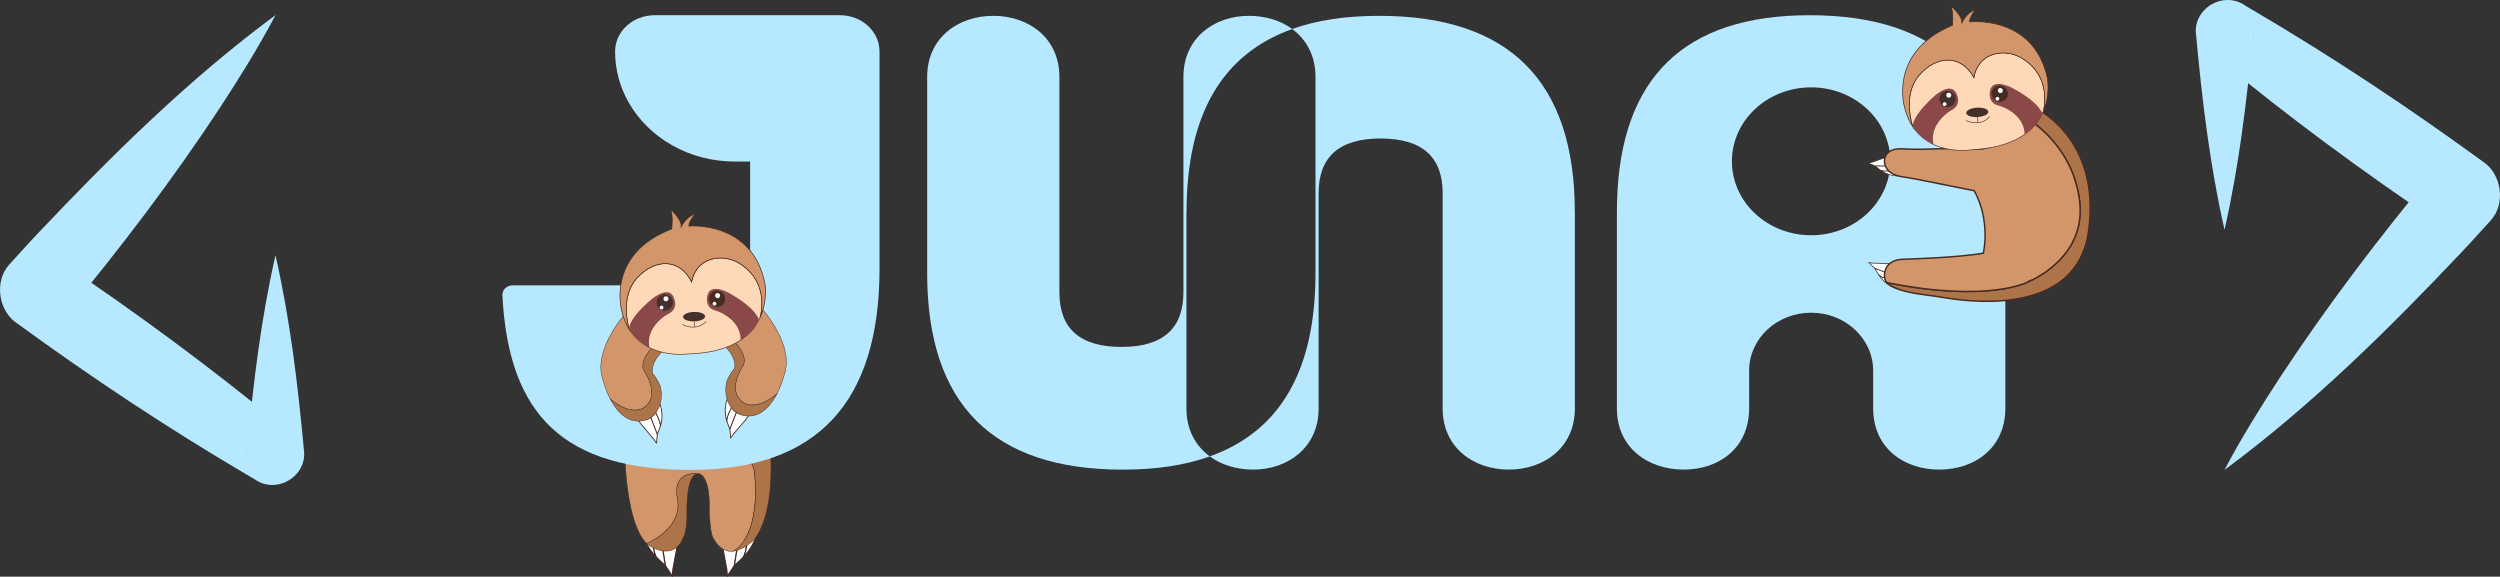 <?xml version="1.0" encoding="UTF-8"?>
<svg id="Layer_2" data-name="Layer 2" xmlns="http://www.w3.org/2000/svg" viewBox="0 0 489.36 112.88">
  <rect x="0" y="0" width="489.36" height="112.88" fill="#333333" stroke="none"/>
  <defs>
    <style>
      .cls-1, .cls-2, .cls-3, .cls-4, .cls-5 {
        fill: #fff;
      }

      .cls-2 {
        stroke-width: .17px;
      }

      .cls-2, .cls-3, .cls-6, .cls-7, .cls-4, .cls-8, .cls-9, .cls-10, .cls-11, .cls-12, .cls-5, .cls-13, .cls-14, .cls-15 {
        stroke-miterlimit: 10;
      }

      .cls-2, .cls-3, .cls-6, .cls-4, .cls-8, .cls-9, .cls-10, .cls-11, .cls-12, .cls-5, .cls-13, .cls-14, .cls-15 {
        stroke: #462b22;
      }

      .cls-3 {
        stroke-width: .13px;
      }

      .cls-16 {
        fill: #43302a;
      }

      .cls-6, .cls-8, .cls-11 {
        fill: #ad7449;
      }

      .cls-6, .cls-13 {
        stroke-width: .09px;
      }

      .cls-7 {
        stroke: #442f2a;
      }

      .cls-7, .cls-9 {
        fill: none;
      }

      .cls-7, .cls-12 {
        stroke-width: .12px;
      }

      .cls-17 {
        fill: #8a4849;
      }

      .cls-4 {
        stroke-width: .15px;
      }

      .cls-8, .cls-10 {
        stroke-width: .09px;
      }

      .cls-9 {
        stroke-width: .11px;
      }

      .cls-10, .cls-13, .cls-14, .cls-15 {
        fill: #d3966a;
      }

      .cls-11, .cls-14 {
        stroke-width: .29px;
      }

      .cls-12 {
        fill: #ffd8b7;
      }

      .cls-5 {
        stroke-width: .23px;
      }

      .cls-18 {
        fill: #442f2a;
      }

      .cls-19 {
        fill: #b6e9ff;
      }

      .cls-20 {
        fill: #462b22;
      }

      .cls-15 {
        stroke-width: .14px;
      }
    </style>
  </defs>
  <g id="Layer_1-2" data-name="Layer 1">
    <g>
      <g>
        <g>
          <path class="cls-5" d="m144.5,106.03l-.74,4.64-1.38,2.09s-.01,0-.01,0l-.1-1.27-.23-1.24-.34-1.84-.33-1.82-.02-1.12c1.3.59,2.24.73,3.16.56Z"/>
          <path class="cls-5" d="m146.26,105.26s-.08,2.88-.77,3.81c-.94.95-1.73,1.6-1.73,1.6l.74-4.64c.68-.13,1.26-.41,1.76-.77Z"/>
          <path class="cls-5" d="m148.51,102.18l-.1.93c-.24,2.15-1.25,4.27-2.89,5.93l-.03.03c.69-.93.77-3.81.77-3.81,1.59-1.15,2.25-3.08,2.25-3.08Z"/>
        </g>
        <g>
          <path class="cls-5" d="m129.48,106.03l.74,4.64,1.38,2.09s.01,0,.01,0l.1-1.27.23-1.24.34-1.84.33-1.82.02-1.12c-1.3.59-2.24.73-3.16.56Z"/>
          <path class="cls-5" d="m127.72,105.26s.08,2.88.77,3.81c.94.95,1.73,1.6,1.73,1.6l-.74-4.64c-.68-.13-1.26-.41-1.76-.77Z"/>
          <path class="cls-5" d="m125.47,102.18l.1.93c.24,2.15,1.25,4.27,2.89,5.93l.03.03c-.69-.93-.77-3.81-.77-3.81-1.59-1.15-2.25-3.08-2.25-3.08Z"/>
        </g>
        <g>
          <path class="cls-8" d="m134.46,99.79c.09,4.36-.75,5.52-.75,5.52-1.96,4.84-6.81,1.36-6.81,1.36-.11-.09-.22-.18-.32-.29,0,0,7.13-2.93,6.01-8.72s4.08-4.94,4.08-4.94c-2.4.04-2.21,7.07-2.21,7.07Z"/>
          <path class="cls-10" d="m143.67,107.87c-2.47.39-3.6-1.8-4.07-2.56-.65-1.07-.75-5.42-.75-5.42.19-7.07-2.05-7.17-2.05-7.17-.04,0-.08,0-.12,0,0,0-5.2-.84-4.08,4.94s-6.01,8.72-6.01,8.72c-.17-.16-.33-.34-.49-.54-.02-.02-.04-.05-.06-.07-4.63-5.91-3.8-24.67-3.8-24.67,1.96.9,3.82,1.66,5.58,2.29h0s0,0,0,0c.2.11,6.65,3.64,12.89,4.19,6.35.56,6.9,4.39,6.9,4.39,0,0,1.8,12.01-3.95,15.89Z"/>
          <path class="cls-8" d="m147.34,105.89c-1.47,1.25-2.68,1.82-3.67,1.98,5.75-3.88,3.95-15.89,3.95-15.89,0,0-.56-3.83-6.9-4.39-6.25-.55-12.69-4.08-12.89-4.19,14.38,5.19,22.22,2.35,22.22,2.35l.65.58c1.31,15.59-3.36,19.56-3.36,19.56Z"/>
        </g>
      </g>
      <g>
        <path class="cls-19" d="m164.43,2.98c4.27,0,7.73,3.18,7.73,7.1v42.48c0,26.28-12.27,39.42-36.94,39.42s-35.67-10.51-36.88-34.18c-.05-1.06.87-1.95,2.02-1.95h21.19c.84,0,1.51.62,1.54,1.39.3,6.71,4.22,10.12,11.86,10.12s11.88-3.7,11.88-10.97v-24.77h-3.01c-9.01,0-16.84-4.68-20.75-11.54-1.71-2.99-2.67-6.39-2.67-10h0c0-3.92,3.46-7.1,7.73-7.1h36.31Z"/>
        <path class="cls-19" d="m354.25,2.98c-24.53,0-37.07,12.16-37.72,36.47-.02.66-.03,1.34-.03,2.02v38.49c0,7.6,6,11.96,13.07,11.96s12.81-4.36,12.81-11.96v-7.41c0-3.13,1.36-5.97,3.55-8.02,2.2-2.05,5.24-3.32,8.59-3.32,6.7,0,12.14,5.08,12.14,11.34v7.41c0,7.6,5.86,11.96,12.93,11.96s12.94-4.36,12.94-11.96v-38.49c0-25.66-12.81-38.49-38.28-38.49Zm.27,43.07c-8.57,0-15.51-6.48-15.51-14.48s6.94-14.47,15.51-14.47,15.5,6.48,15.5,14.47-6.94,14.48-15.5,14.48Z"/>
        <g>
          <path class="cls-19" d="m308.27,41.54v38.44c0,7.59-6,11.94-12.94,11.94s-12.94-4.36-12.94-11.94v-42.17c0-7.09-4-10.7-12.14-10.7s-12.14,3.61-12.14,10.7v42.17c0,7.59-6,11.94-12.81,11.94-3.21,0-6.19-.89-8.49-2.59,13.82-4.92,20.69-16.87,20.69-35.85V15.04c0-4.15-1.79-7.33-4.57-9.36,4.83-1.73,10.52-2.58,17.05-2.58,25.47,0,38.28,12.81,38.28,38.44Z"/>
          <path class="cls-19" d="m232.24,41.54v38.44c0,4.15,1.8,7.33,4.58,9.36-4.83,1.73-10.52,2.59-17.05,2.59-25.47,0-38.28-12.81-38.28-38.44V15.04c0-7.59,6-11.94,12.94-11.94s12.94,4.35,12.94,11.94v42.17c0,7.09,4,10.7,12.14,10.7s12.14-3.61,12.14-10.7V15.04c0-7.59,6-11.94,12.81-11.94,3.2,0,6.19.89,8.5,2.58-13.82,4.92-20.7,16.87-20.7,35.85Z"/>
        </g>
        <path class="cls-19" d="m435.43,44.95c-2.85-12.56-4.36-25.14-5.54-37.89-.86-5.29,5.29-9.02,9.62-5.95.33.2,1.35.78,1.69,1,15.34,9.01,30.39,19.01,44.75,29.48,3.67,2.33,4.63,8.19,1.62,11.53-1.84,2-3.79,4.21-5.66,6.17-14.48,15.31-29.47,30.11-46.48,42.7,3.33-6.34,7.08-12.31,10.92-18.2,9.21-13.98,19.32-27.28,29.99-40.14-2.71,2.9-1.87,8.04,1.16,10.03-14.77-9.9-29.31-20.61-43.04-31.93,0,0-1.01-.83-1.01-.83l-.5-.42c2.81,2.06,7.27.4,7.97-3.06.07-.39.17-.93.13-1.18,0,0-.01.16-.01.16l-.06.65c-1.18,12.75-2.69,25.33-5.54,37.89h0Z"/>
        <path class="cls-19" d="m53.93,49.98c2.85,12.56,4.36,25.14,5.54,37.89.86,5.29-5.29,9.02-9.62,5.95-.33-.2-1.35-.78-1.69-1-15.34-9.01-30.39-19.01-44.75-29.48-3.67-2.33-4.63-8.19-1.62-11.53,1.84-2,3.79-4.21,5.66-6.17C21.93,30.34,36.92,15.54,53.93,2.95c-3.33,6.34-7.08,12.31-10.92,18.2-9.21,13.98-19.32,27.28-29.99,40.14,2.71-2.9,1.87-8.04-1.16-10.03,14.77,9.9,29.31,20.61,43.04,31.93,0,0,1.01.83,1.01.83l.5.42c-2.81-2.06-7.27-.4-7.97,3.06-.07.39-.17.93-.13,1.18,0,0,.01-.16.01-.16l.06-.65c1.18-12.75,2.69-25.33,5.54-37.89h0Z"/>
      </g>
      <g>
        <g>
          <path class="cls-2" d="m127.39,81.7l1.28,3.27-.16,1.77s0,0-.01,0l-.56-.81-.64-.75-.95-1.12-.94-1.11-.45-.73c1.14.03,1.85-.14,2.43-.51Z"/>
          <path class="cls-2" d="m128.32,80.7s1.06,1.93.94,2.73c-.29.89-.59,1.54-.59,1.54l-1.28-3.27c.43-.27.73-.63.93-1Z"/>
          <path class="cls-2" d="m128.71,78.04l.29.64c.67,1.49.77,3.17.27,4.72v.03c.11-.8-.95-2.73-.95-2.73.67-1.21.39-2.66.39-2.66Z"/>
        </g>
        <g>
          <path class="cls-13" d="m126.03,72.46s3.61,5.13-.19,7.46c0,0-2.36,1.53-6.36-1.78-.27-.51-.5-1.01-.68-1.46h0c-.48-1.19-.7-2.08-.7-2.08-2.28-5.8,4.09-12.93,4.09-12.93.2.49.45.95.72,1.38,1.41,2.26,3.57,3.73,5.12,4.56,0,0-2.94,2.85-1.99,4.85Z"/>
          <path class="cls-6" d="m127.74,73.13c.86.86,1.52,2.47,1.52,2.47.86,3.8-1.33,5.7-1.33,5.7-2,1.9-4.56.86-4.56.86-1.78-.71-3.04-2.41-3.89-4.01,4,3.31,6.36,1.78,6.36,1.78,3.8-2.33.19-7.46.19-7.46-.95-2,1.99-4.85,1.99-4.85,1.11.59,1.91.86,1.91.86-2.85,2.66-2.19,4.66-2.19,4.66Z"/>
        </g>
      </g>
      <g>
        <g>
          <path class="cls-2" d="m144.15,80.7l-1.28,3.27.16,1.77s0,0,.01,0l.56-.81.64-.75.95-1.12.94-1.11.45-.73c-1.14.03-1.85-.14-2.43-.51Z"/>
          <path class="cls-2" d="m143.21,79.7s-1.06,1.93-.94,2.73c.29.89.59,1.54.59,1.54l1.28-3.27c-.43-.27-.73-.63-.93-1Z"/>
          <path class="cls-2" d="m142.83,77.04l-.29.64c-.67,1.49-.77,3.17-.27,4.72v.03c-.11-.8.95-2.73.95-2.73-.67-1.21-.39-2.66-.39-2.66Z"/>
        </g>
        <g>
          <path class="cls-13" d="m145.5,71.46s-3.61,5.13.19,7.46c0,0,2.36,1.53,6.36-1.78.27-.51.5-1.01.68-1.46h0c.48-1.19.7-2.08.7-2.08,2.28-5.8-4.09-12.93-4.09-12.93-.2.49-.45.95-.72,1.38-1.41,2.26-3.57,3.73-5.12,4.56,0,0,2.94,2.85,1.99,4.85Z"/>
          <path class="cls-6" d="m143.79,72.13c-.86.86-1.52,2.47-1.52,2.47-.86,3.8,1.33,5.7,1.33,5.7,2,1.9,4.56.86,4.56.86,1.78-.71,3.04-2.41,3.89-4.01-4,3.31-6.36,1.78-6.36,1.78-3.8-2.33-.19-7.46-.19-7.46.95-2-1.99-4.85-1.99-4.85-1.11.59-1.91.86-1.91.86,2.85,2.66,2.19,4.66,2.19,4.66Z"/>
        </g>
      </g>
      <g>
        <path class="cls-12" d="m148.86,61.96s0,0,0,0c-1.47,3.38-5.04,6.91-13.47,7.29-.39.02-.78.04-1.17.07-1.74.14-7.91.23-11.06-4.87h0c-.06-.2-1.91-6.22,1.48-9.98,3.45-3.82,8.31-4.06,10.75.68,0,0,.51-4.03,4.79-4.59,1.7-.22,3.41.21,4.84,1.16,2.16,1.43,5.01,4.47,3.85,10.24Z"/>
        <path class="cls-15" d="m148.86,61.96c1.16-5.76-1.69-8.81-3.85-10.24-1.43-.95-3.14-1.38-4.84-1.16-4.28.56-4.79,4.59-4.79,4.59-2.44-4.74-7.3-4.5-10.75-.68-3.39,3.76-1.54,9.78-1.48,9.98-.64-1.04-1.16-2.29-1.49-3.8,0,0-2.97-10.97,9.82-15.83,0,0,.35-2.6-.23-3.84.07.06,2.21,1.94,2.09,3.39,0,0,.93-1.92,2.67-2.49,0,0-1.28,1.69-1.16,2.37,0,0,12.46-1.13,14.88,11.3,0,0,.55,3.14-.87,6.41Z"/>
        <path class="cls-9" d="m123.15,64.46s0,0,0,0"/>
        <path class="cls-17" d="m123.15,64.45s-.37-1.85,4.44-5.91c0,0,3.23-2.75,4.27-.36.02.06.05.11.07.17.14.33.81,2.08-.98,3.02-.36.19-.71.39-1.03.63-1.22.9-3.41,3.01-2.8,6.06,0,0-2.74-1.39-3.97-3.6Z"/>
        <path class="cls-17" d="m148.55,62.61s-.33-2.15-5.81-5.24c0,0-3.68-2.09-4.26.44-.01.06-.03.12-.04.18-.08.35-.4,2.2,1.53,2.78.39.12.77.25,1.13.42,1.36.66,3.91,2.31,3.88,5.43,0,0,2.77-1.61,3.57-4.02Z"/>
        <circle class="cls-16" cx="130.12" cy="59.22" r="1.6"/>
        <circle class="cls-1" cx="130.36" cy="58.48" r=".49"/>
        <circle class="cls-1" cx="129.5" cy="60.2" r=".37"/>
        <circle class="cls-20" cx="140.35" cy="58.48" r="1.6"/>
        <circle class="cls-1" cx="140.47" cy="57.86" r=".49"/>
        <circle class="cls-1" cx="139.86" cy="59.46" r=".37"/>
        <ellipse class="cls-18" cx="135.85" cy="61.99" rx="2.16" ry=".92" transform="translate(-1.7 3.88) rotate(-1.63)"/>
        <path class="cls-7" d="m133.57,63.53s2.71,1.48,4.68-.62"/>
        <line class="cls-7" x1="135.91" y1="64.03" x2="135.88" y2="62.92"/>
      </g>
      <g>
        <path class="cls-3" d="m369.74,32.5h-2.68s-1.3-.58-1.3-.58c0,0,0,0,0,0l.71-.17.68-.24,1-.36.99-.35.63-.11c-.21.78-.21,1.33-.02,1.83Z"/>
        <path class="cls-3" d="m370.34,33.42s-1.63.22-2.21-.08c-.62-.44-1.06-.83-1.06-.83h2.68c.13.37.35.67.6.91Z"/>
        <path class="cls-3" d="m372.27,34.4l-.53.03c-1.23.06-2.52-.32-3.6-1.08h-.02c.58.29,2.21.07,2.21.07.79.79,1.94.99,1.94.99Z"/>
      </g>
      <g>
        <path class="cls-4" d="m369.81,53.62l-2.82-1.07-1.14-1.14s0,0,0,0l.81.1.81.02,1.2.03,1.19.03.7.13c-.54.74-.75,1.31-.76,1.91Z"/>
        <path class="cls-4" d="m370.07,54.82s-1.8-.42-2.3-.98c-.47-.71-.78-1.3-.78-1.3l2.82,1.07c0,.44.1.85.26,1.2Z"/>
        <path class="cls-4" d="m371.71,56.64l-.57-.19c-1.32-.43-2.52-1.34-3.35-2.58v-.02c.48.55,2.28.98,2.28.98.52,1.15,1.64,1.81,1.64,1.81Z"/>
      </g>
      <g>
        <path class="cls-11" d="m408.8,45.38c-2.21,15.73-21.26,14.03-27.86,12.94-1.41-.23-2.83-.45-4.25-.62-2.3-.28-5.93-.93-7.31-2.33-.02-.02,0-.04.02-.04,19.88,3.97,27.48-.12,27.48-.12,0,0,11.62-4.47,10.18-15.94-1.41-11.17-10.27-16.09-10.73-16.34-.01,0-.01-.02,0-.03.39-.67.78-1.42,1.14-2.24,0-.01.02-.02.03-.01.56.23,13.93,6.05,11.3,24.72Z"/>
        <path class="cls-14" d="m396.88,55.21s-7.62,4.1-27.55.1c-.42-.45-.46-1-.46-1.59,0,0,0-2.98,3.87-2.98,0,0,10.73-.3,15.49-1.19,0,0,1.49-6.26-1.79-12.22l-11.07-2.21c-1.05-.21-2.11-.38-3.16-.55-1.22-.19-3.34-.86-3.34-3.2,0,0,0-2.41,3.47-2.24,1.37.07,2.74.12,4.11.08l3.64-.1c2.06-.05,4.13-.06,6.19.08,2.16.14,6.58-.41,10.03-6.27,0,0,9.31,4.88,10.75,16.35,1.44,11.47-10.18,15.94-10.18,15.94Z"/>
      </g>
      <g>
        <path class="cls-12" d="m400.05,21.59s0,0,0,0c-1.37,3.42-4.84,7.05-13.26,7.67-.39.03-.78.06-1.17.1-1.74.19-7.9.45-11.2-4.56h0c-.07-.2-2.09-6.17,1.2-10.02,3.34-3.92,8.2-4.29,10.77.38,0,0,.4-4.04,4.66-4.72,1.69-.27,3.42.12,4.87,1.02,2.2,1.37,5.14,4.33,4.14,10.12Z"/>
        <path class="cls-15" d="m400.05,21.59c1-5.79-1.94-8.75-4.14-10.12-1.45-.9-3.18-1.29-4.87-1.02-4.26.68-4.66,4.72-4.66,4.72-2.57-4.67-7.42-4.3-10.77-.38-3.29,3.85-1.27,9.82-1.2,10.02-.67-1.02-1.22-2.26-1.6-3.76,0,0-3.28-10.88,9.37-16.1,0,0,.27-2.61-.34-3.83.07.05,2.26,1.88,2.19,3.33,0,0,.88-1.95,2.6-2.56,0,0-1.23,1.73-1.09,2.4,0,0,12.42-1.48,15.2,10.87,0,0,.64,3.12-.69,6.43Z"/>
        <path class="cls-9" d="m374.42,24.81s0,0,0,0"/>
        <path class="cls-17" d="m374.42,24.8s-.42-1.83,4.27-6.04c0,0,3.15-2.84,4.25-.48.03.06.05.11.08.17.15.32.86,2.06-.9,3.05-.35.2-.7.41-1.01.66-1.19.94-3.32,3.1-2.62,6.14,0,0-2.78-1.31-4.07-3.49Z"/>
        <path class="cls-17" d="m399.75,22.24s-.39-2.14-5.96-5.07c0,0-3.74-1.99-4.24.56-.01.06-.02.12-.03.18-.07.35-.34,2.21,1.61,2.74.39.11.77.23,1.14.39,1.38.62,3.98,2.2,4.04,5.31,0,0,2.73-1.69,3.45-4.12Z"/>
        <circle class="cls-16" cx="381.23" cy="19.37" r="1.6"/>
        <circle class="cls-1" cx="381.46" cy="18.63" r=".49"/>
        <circle class="cls-1" cx="380.65" cy="20.38" r=".37"/>
        <circle class="cls-20" cx="391.44" cy="18.34" r="1.6"/>
        <circle class="cls-1" cx="391.55" cy="17.72" r=".49"/>
        <circle class="cls-1" cx="390.98" cy="19.34" r=".37"/>
        <ellipse class="cls-18" cx="387.04" cy="21.98" rx="2.16" ry=".92" transform="translate(-.62 21.99) rotate(-3.25)"/>
        <path class="cls-7" d="m384.81,23.59s2.75,1.4,4.66-.75"/>
        <line class="cls-7" x1="387.16" y1="24.02" x2="387.1" y2="22.9"/>
      </g>
    </g>
  </g>
</svg>